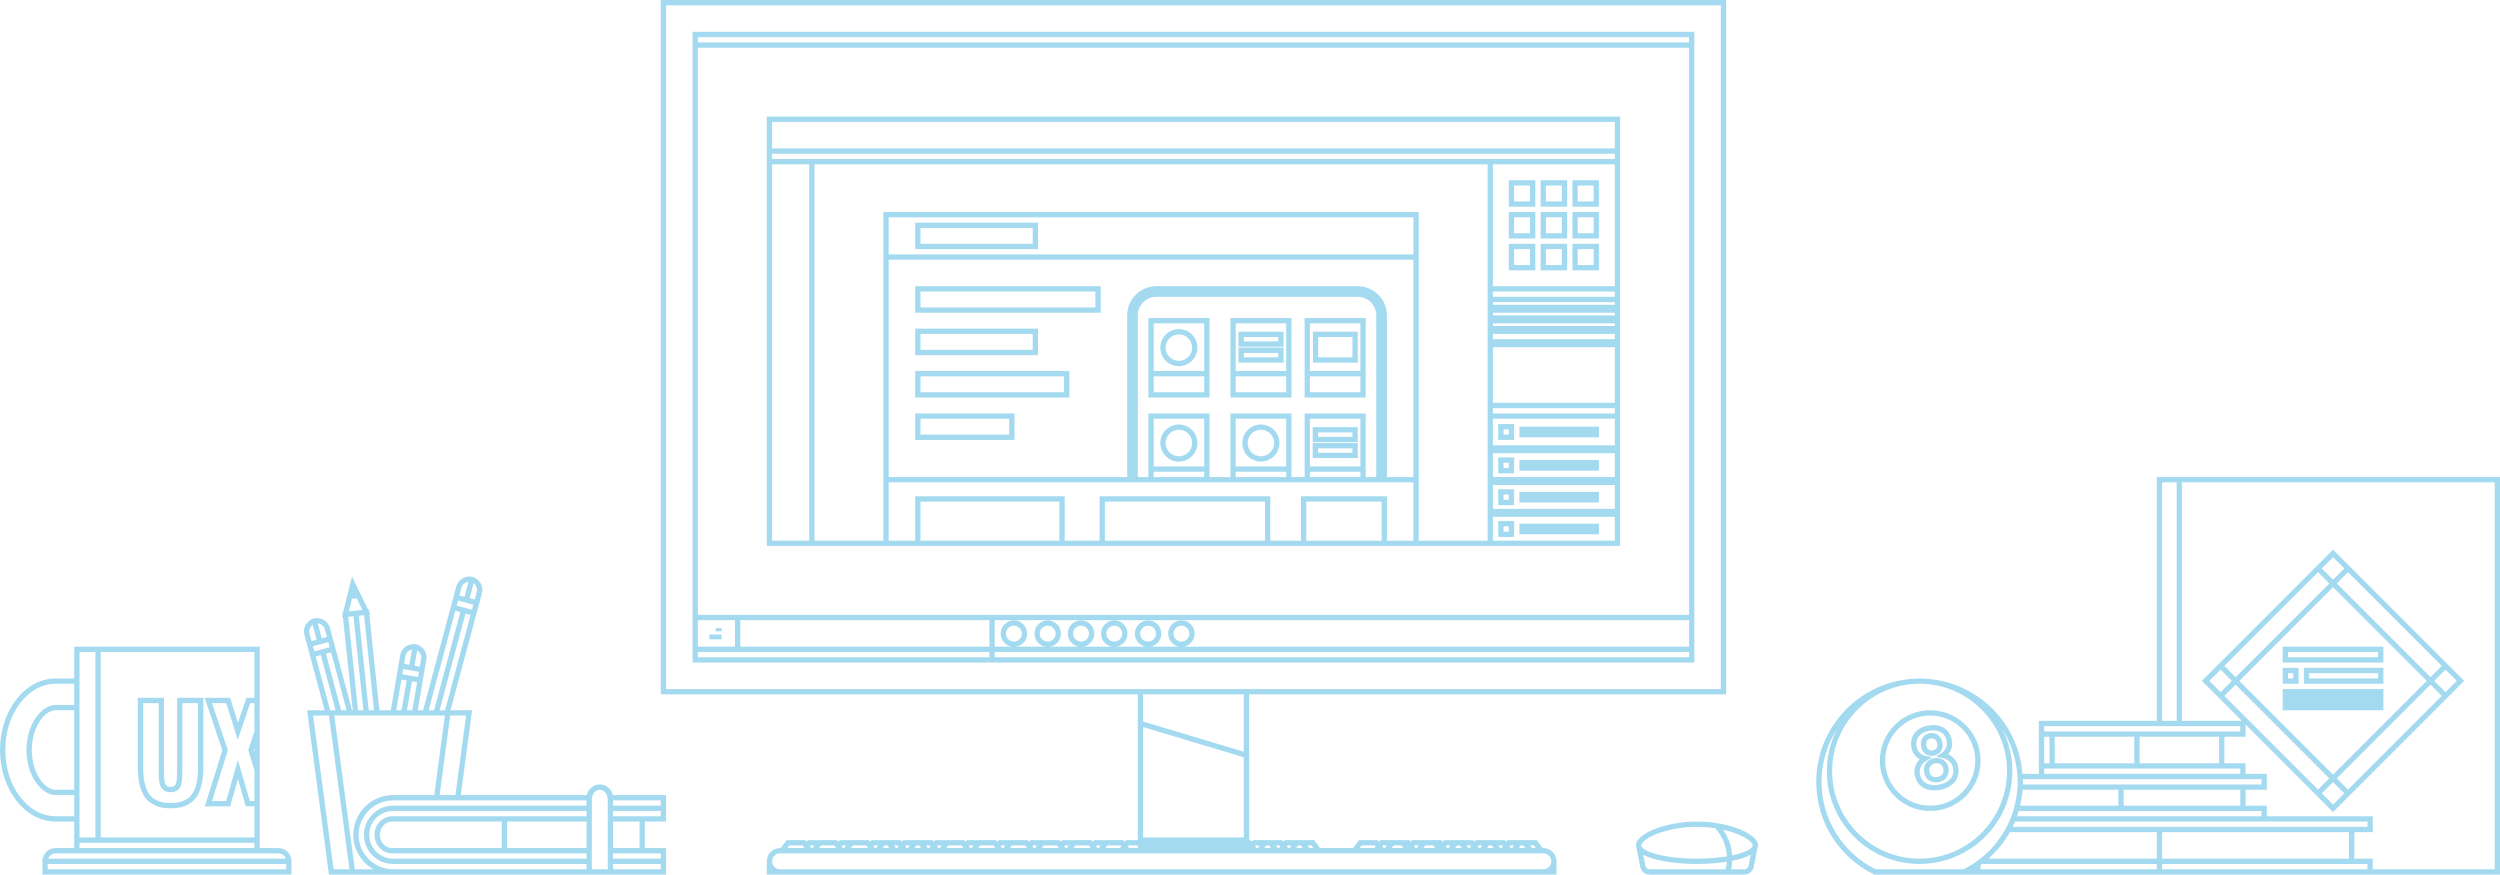 <?xml version="1.0" encoding="utf-8"?>
<!-- Generator: Adobe Illustrator 16.0.0, SVG Export Plug-In . SVG Version: 6.00 Build 0)  -->
<!DOCTYPE svg PUBLIC "-//W3C//DTD SVG 1.1//EN" "http://www.w3.org/Graphics/SVG/1.1/DTD/svg11.dtd">
<svg version="1.1" id="Layer_1" xmlns="http://www.w3.org/2000/svg" xmlns:xlink="http://www.w3.org/1999/xlink" x="0px" y="0px" viewBox="0 0 471.66 165" xml:space="preserve">
<g>
	<path style="fill:#A3DAF0;" d="M113.58,148.04c-0.14-0.021-0.28-0.04-0.42-0.04s-0.28,0.02-0.42,0.04
		c-1.02,0.18-1.83,0.96-2.03,1.96H86.94l2.13-16H85l5.01-18.7l0.26-0.96l0.65-2.42c0.31-1.16-0.26-2.36-1.3-2.88l0.01-0.05
		l-0.48-0.13l-0.49-0.13l-0.01,0.05c-1.15-0.05-2.26,0.71-2.56,1.85l-0.65,2.41l-0.26,0.97L79.82,134h-1.01l1.04-6.1l0.16-0.99
		l0.43-2.46c0.2-1.19-0.48-2.33-1.56-2.76v-0.051l-0.49-0.08l-0.49-0.079l-0.01,0.05c-1.17,0.04-2.18,0.899-2.38,2.069l-0.42,2.471
		l-0.17,0.979L73.73,134h-2.16l-1.89-18.06l0.21-0.021l-0.27-0.56l-0.05-0.41l-0.15,0.01l-1.53-3.15l-1.48-3.04l-0.82,3.28
		l-0.84,3.4l-0.15,0.02l0.04,0.41l-0.15,0.601l0.21-0.021L66.55,134h-0.13l-3.26-12.15l-0.26-0.97l-0.64-2.41
		c-0.31-1.14-1.42-1.91-2.57-1.85l-0.01-0.05l-0.48,0.13l-0.49,0.13l0.02,0.05c-1.04,0.521-1.61,1.71-1.3,2.88l0.65,2.42l0.25,0.96
		L61.24,134h-3.31l4.13,31h4h1.01h7.09h6.34h4h26.16h5h10v-2v-1v-2h-4v-5h4v-2v-1v-2h-10.05C115.41,149,114.6,148.22,113.58,148.04z
		 M87.93,135l-2,15h-2.99l2-15H87.93z M83.97,134h-1.04l4.89-18.25l0.72,0.2l0.24,0.06L83.97,134z M89.35,110.04
		c0.51,0.35,0.77,1,0.6,1.63l-0.39,1.44l-0.24-0.061l-0.72-0.2L89.35,110.04z M87.05,110.89c0.17-0.62,0.71-1.06,1.33-1.109
		l-0.75,2.819l-0.97-0.26L87.05,110.89z M86.41,113.3l2.89,0.78l-0.26,0.97l-0.96-0.26l-1.93-0.521L86.41,113.3z M85.89,115.23
		l0.96,0.26L81.89,134h-1.03L85.89,115.23z M78.45,124.22l0.25-1.51c0.54,0.31,0.86,0.92,0.75,1.57l-0.25,1.479l-0.7-0.12
		l-0.29-0.05L78.45,124.22z M76.49,123.77c0.11-0.64,0.61-1.119,1.23-1.229l-0.49,2.88l-0.42-0.07l-0.57-0.1L76.49,123.77z
		 M76.07,126.24l0.99,0.16l0.98,0.17l0.08,0.01l0.91,0.16l-0.17,0.99l-0.98-0.171l-1.98-0.34L76.07,126.24z M78.69,128.71l-0.9,5.29
		h-1.01l0.93-5.46L78.69,128.71z M75.74,128.21l0.98,0.17L75.76,134h-1.01L75.74,128.21z M70.57,134h-1.01l-1.87-17.85l0.99-0.101
		L70.57,134z M66.39,112.98l0.46-0.051l0.45-0.05l1.06,2.19l-2.55,0.27L66.39,112.98z M65.7,116.36l0.99-0.11L68.56,134h-1.01
		L65.7,116.36z M62.46,123.07L65.38,134h-1.03l-2.86-10.67L62.46,123.07z M61.29,118.73l0.39,1.439l-0.97,0.26l-0.75-2.81
		C60.59,117.67,61.13,118.11,61.29,118.73z M58.78,120.95l-0.39-1.45c-0.16-0.63,0.1-1.27,0.6-1.62l0.76,2.811l-0.73,0.199
		L58.78,120.95z M59.04,121.92l2.9-0.78l0.26,0.971l-1.93,0.51l-0.97,0.26L59.04,121.92z M59.56,123.85l0.24-0.069l0.72-0.19
		L63.31,134h-0.37h-0.66L59.56,123.85z M62.94,164l-3.87-29h2.44h0.55L64,149.5l1.93,14.5H62.94z M66.94,164l-1.93-14.5L63.07,135
		h0.51h1.04h2.03h0.04h1.97h1.01h2.01h1.88h2.03h1.02h2.03h0.92h2.07h1.03h1.27l-2,15h-7.77c-4.14,0-7.5,3.36-7.5,7.5
		c0,2.78,1.52,5.2,3.77,6.5H66.94z M110.66,160h-15v-5h15V160z M110.66,154h-15h-1H73.99c-1.83,0-3.33,1.57-3.33,3.5
		s1.5,3.5,3.33,3.5h20.67h1h15v1H84.77h-4h-6.61c-0.3,0-0.6-0.03-0.9-0.09c-2.09-0.42-3.6-2.28-3.6-4.41s1.51-3.99,3.6-4.41
		c0.3-0.06,0.6-0.09,0.9-0.09h7.94h4h24.56V154z M94.66,155v5H73.99c-1.28,0-2.33-1.12-2.33-2.5s1.05-2.5,2.33-2.5H94.66z
		 M110.66,152H86.1h-4h-7.94c-0.37,0-0.74,0.04-1.1,0.11c-2.55,0.52-4.4,2.79-4.4,5.39s1.85,4.87,4.4,5.39
		c0.36,0.07,0.73,0.11,1.1,0.11h6.61h4h25.89v1H84.5h-4h-6.34c-3.58,0-6.5-2.92-6.5-6.5s2.92-6.5,6.5-6.5h7.64h0.57h4h0.44h23.85
		V152z M114.66,152v2v1v5v1v2v1h-3v-1v-2v-1v-5v-1v-2v-1.24l0.02-0.2c0.12-0.89,0.75-1.56,1.48-1.56s1.36,0.67,1.48,1.56l0.02,0.2
		V152z M115.66,151h9v1h-9V151z M115.66,153h9v1h-3h-6V153z M115.66,155h5v5h-5V155z M115.66,161h6h3v1h-9V161z M115.66,163h9v1h-9
		V163z"/>
	<path style="fill:#A3DAF0;" d="M52.5,160H49v-1v-1v-5.88v-1v-2.54v-3.34v-10.21l-0.01,0.04l0.01-2.42V122H19h-1h-4v6h-3.5
		C4.71,128,0,134.06,0,141.5S4.71,155,10.5,155H14v3v1v1h-3.5c-1.21,0-2.22,0.86-2.45,2H8v0.5v0.5v2h47v-2v-0.5V162h-0.05
		C54.72,160.86,53.71,160,52.5,160z M19,123h29v8.65h-1.51l-1.6,4.71l-1.48-4.71h-4.8l3.34,9.909l-3.31,10.561h4.78l1.47-5.12
		l1.48,5.12H48V158H19V123z M46.83,141.48L48,145.31v5.811h-0.88l-2.24-7.74l-2.21,7.74H40l3-9.58l-3-8.89h2.68l2.18,6.93l2.34-6.93
		H48V138L46.83,141.48z M48,141.13v0.771l-0.12-0.41L48,141.13z M15,155v-5v-1v-15v-1v-5v-5h3v35h-3V155z M15,159h3h1h29v1H15V159z
		 M10.5,154c-5.24,0-9.5-5.61-9.5-12.5S5.26,129,10.5,129H14v4h-3.5c-2.6,0-5.5,3.49-5.5,8.5s2.9,8.5,5.5,8.5H14v4H10.5z M14,134v15
		h-3.5c-2.12,0-4.5-3.21-4.5-7.5s2.38-7.5,4.5-7.5H14z M10.5,161H14h35h3.5c0.65,0,1.21,0.42,1.42,1H9.09
		C9.29,161.42,9.85,161,10.5,161z M54,164H9v-1h45V164z"/>
	<path style="fill:#A3DAF0;" d="M33.42,144.27c0,2.011-0.06,2.811-0.12,3.131c-0.1,0.529-0.25,0.76-0.37,0.85
		c-0.17,0.14-0.43,0.21-0.77,0.21c-0.31,0-0.53-0.05-0.67-0.16c-0.16-0.13-0.27-0.3-0.35-0.53c-0.09-0.279-0.15-0.609-0.17-1
		c-0.02-0.43-0.03-0.89-0.03-1.39V131.65H26v12.739c0,0.681,0.03,1.351,0.08,2c0.05,0.67,0.16,1.301,0.31,1.891
		c0.16,0.6,0.38,1.16,0.66,1.66c0.29,0.529,0.67,0.989,1.15,1.369c0.47,0.381,1.04,0.681,1.69,0.881c0.65,0.21,1.42,0.31,2.29,0.31
		c0.9,0,1.7-0.11,2.36-0.32c0.67-0.22,1.24-0.54,1.71-0.93c0.47-0.39,0.85-0.87,1.14-1.41c0.27-0.52,0.48-1.09,0.62-1.689
		c0.15-0.591,0.24-1.21,0.29-1.86c0.04-0.63,0.06-1.26,0.06-1.9V131.65h-4.94V144.27z M34.29,147.58c0.09-0.53,0.13-1.62,0.13-3.311
		V132.65h2.94v11.739c0,0.61-0.02,1.221-0.06,1.83c-0.04,0.59-0.13,1.16-0.26,1.7c-0.13,0.521-0.31,1.01-0.54,1.46
		c-0.22,0.42-0.52,0.8-0.89,1.11c-0.37,0.3-0.84,0.55-1.39,0.74c-0.56,0.18-1.24,0.27-2.04,0.27c-0.77,0-1.43-0.08-1.98-0.26
		c-0.54-0.17-1.01-0.41-1.38-0.71c-0.37-0.29-0.67-0.65-0.9-1.07c-0.24-0.43-0.43-0.92-0.56-1.44c-0.14-0.529-0.24-1.1-0.28-1.71
		c-0.05-0.619-0.08-1.27-0.08-1.92V132.65h2.94v12.729c0,0.521,0.01,0.99,0.03,1.44c0.03,0.479,0.1,0.91,0.22,1.27
		c0.14,0.41,0.37,0.74,0.67,0.99c0.32,0.25,0.76,0.38,1.3,0.38c0.58,0,1.05-0.14,1.41-0.44C33.93,148.73,34.16,148.26,34.29,147.58z
		"/>
	<path style="fill:#A3DAF0;" d="M291.16,160h-0.125l-1.125-1.5h-2h-1.5h-2l-0.25,0.333l-0.25-0.333h-2h-1.5h-2l-0.25,0.333
		l-0.25-0.333h-2h-1.5h-2l-0.25,0.333l-0.25-0.333h-1h-2.5h-2l-0.25,0.333l-0.25-0.333h-1h-2.5h-2l-0.25,0.333l-0.25-0.333h-3.5
		l-1.125,1.5h-6.25l-1.125-1.5h-2h-1.5h-2l-0.25,0.333l-0.25-0.333h-2h-1.5h-2l-0.25,0.333l-0.25-0.333h-0.25v-15.328v-1.044V131h90
		V0h-201v131h90v4.828v1.044V158.5h-0.25h-2l-0.25,0.333l-0.25-0.333h-2h-1.5h-2l-0.25,0.333l-0.25-0.333h-2h-1.5h-2l-0.25,0.333
		l-0.25-0.333h-2h-1.5h-2l-0.25,0.333l-0.25-0.333h-2h-1.5h-2l-0.25,0.333l-0.25-0.333h-2h-1.5h-2l-0.25,0.333l-0.25-0.333h-2h-1.5
		h-2l-0.25,0.333l-0.25-0.333h-2h-1.5h-2l-0.25,0.333l-0.25-0.333h-2h-1.5h-2l-0.25,0.333l-0.25-0.333h-2h-1.5h-2l-0.25,0.333
		l-0.25-0.333h-2h-1.5h-2l-0.25,0.333l-0.25-0.333h-3.5l-1.125,1.5h-0.125c-1.371,0-2.485,1.109-2.498,2.478l-0.002-0.003V165h2.5
		h0.021h143.964h0.015h2.5v-2.515l-0.001,0.002C293.651,161.114,292.535,160,291.16,160z M289.41,159.5l0.375,0.5h-0.75l-0.375-0.5
		H289.41z M286.91,159.5h0.5l0.375,0.5h-1.25L286.91,159.5z M284.91,159.5h0.75l-0.375,0.5h-0.25l-0.25-0.333L284.91,159.5z
		 M283.41,159.5l0.125,0.167l-0.25,0.333h-0.25l-0.375-0.5H283.41z M280.91,159.5h0.5l0.375,0.5h-1.25L280.91,159.5z M278.91,159.5
		h0.75l-0.375,0.5h-0.25l-0.25-0.333L278.91,159.5z M277.41,159.5l0.125,0.167l-0.25,0.333h-0.25l-0.375-0.5H277.41z M274.91,159.5
		h0.5l0.375,0.5h-1.25L274.91,159.5z M272.91,159.5h0.75l-0.375,0.5h-0.25l-0.25-0.333L272.91,159.5z M268.91,159.5h1.5l0.375,0.5
		h-2.25L268.91,159.5z M266.91,159.5h0.75l-0.375,0.5h-0.25l-0.25-0.333L266.91,159.5z M262.91,159.5h1.5l0.375,0.5h-2.25
		L262.91,159.5z M260.91,159.5h0.75l-0.375,0.5h-0.25l-0.25-0.333L260.91,159.5z M256.91,159.5h2.5l0.125,0.167l-0.25,0.333h-2.75
		L256.91,159.5z M247.41,159.5l0.375,0.5h-0.75l-0.375-0.5H247.41z M244.91,159.5h0.5l0.375,0.5h-1.25L244.91,159.5z M242.91,159.5
		h0.75l-0.375,0.5h-0.25l-0.25-0.333L242.91,159.5z M241.41,159.5l0.125,0.167l-0.25,0.333h-0.25l-0.375-0.5H241.41z M238.91,159.5
		h0.5l0.375,0.5h-1.25L238.91,159.5z M236.91,159.5h0.75l-0.375,0.5h-0.25l-0.25-0.333L236.91,159.5z M125.66,130V1h199v129h-89h-21
		H125.66z M225.16,138.979l-9.5-2.851V131h19v10.828L225.16,138.979z M234.66,142.872V158h-10.5h-8.5v-20.828l9.5,2.85
		L234.66,142.872z M212.91,159.5h0.75h1v0.5h-0.125h-1.25h-0.25l-0.25-0.333L212.91,159.5z M208.91,159.5h0.5h1.25h0.75l0.125,0.167
		l-0.25,0.333h-0.25h-1.25h-1.25L208.91,159.5z M206.91,159.5h0.75l-0.375,0.5h-0.25l-0.25-0.333L206.91,159.5z M202.91,159.5h0.5
		h1.25h0.75l0.125,0.167l0.25,0.333h-0.5h-0.25h-1.25h-1.25L202.91,159.5z M200.91,159.5h0.75l-0.375,0.5h-0.25l-0.25-0.333
		L200.91,159.5z M196.91,159.5h0.5h1.25h0.75l0.125,0.167l0.25,0.333h-0.5h-0.25h-1.25h-1.25L196.91,159.5z M194.91,159.5h0.75
		l-0.375,0.5h-0.25l-0.25-0.333L194.91,159.5z M190.91,159.5h0.5h1.25h0.75l0.125,0.167l0.25,0.333h-0.5h-0.25h-1.25h-1.25
		L190.91,159.5z M188.91,159.5h0.75l-0.375,0.5h-0.25l-0.25-0.333L188.91,159.5z M184.91,159.5h0.5h1.25h0.75l0.125,0.167
		l0.25,0.333h-0.5h-0.25h-1.25h-1.25L184.91,159.5z M182.91,159.5h0.75l-0.375,0.5h-0.25l-0.25-0.333L182.91,159.5z M178.91,159.5
		h0.5h1.25h0.75l0.125,0.167l0.25,0.333h-0.5h-0.25h-1.25h-1.25L178.91,159.5z M176.91,159.5h0.75l-0.375,0.5h-0.25l-0.25-0.333
		L176.91,159.5z M175.41,159.5l0.125,0.167l-0.25,0.333h-0.25l-0.375-0.5H175.41z M172.91,159.5h0.5l0.375,0.5h-1.25L172.91,159.5z
		 M170.91,159.5h0.75l-0.375,0.5h-0.25l-0.25-0.333L170.91,159.5z M169.41,159.5l0.125,0.167l-0.25,0.333h-0.25l-0.375-0.5H169.41z
		 M166.91,159.5h0.5l0.375,0.5h-1.25L166.91,159.5z M164.91,159.5h0.75l-0.375,0.5h-0.25l-0.25-0.333L164.91,159.5z M160.91,159.5
		h0.5h1.25h0.75l0.125,0.167l0.25,0.333h-0.5h-0.25h-1.25h-1.25L160.91,159.5z M158.91,159.5h0.75l-0.375,0.5h-0.25l-0.25-0.333
		L158.91,159.5z M154.91,159.5h0.5h1.25h0.75l0.125,0.167l0.25,0.333h-0.5h-0.25h-1.25h-1.25L154.91,159.5z M152.91,159.5h0.75
		l-0.375,0.5h-0.25l-0.25-0.333L152.91,159.5z M148.91,159.5h2.5l0.125,0.167l0.25,0.333h-0.5h-2.75L148.91,159.5z M291.16,164h-56
		h-20h-68c-0.827,0-1.5-0.673-1.5-1.5c0-0.531,0.279-0.996,0.697-1.263c0.233-0.148,0.507-0.237,0.803-0.237h3.375h2h1.25h2.75h1.25
		h0.75h1.25h2.75h1.25h0.75h1.25h2.75h1.25h0.75h1.25h2.75h1.25h0.75h1.25h2.75h1.25h0.75h1.25h2.75h1.25h0.75h1.25h2.75h1.25h0.75
		h1.25h2.75h1.25h0.75h1.25h2.75h1.25h0.75h1.25h2.75h1.25h0.75h1.25h1.375h1.375h1.25h0.75h1.25h2.75h1.25h0.75h1.25h2.75h1.25
		h0.75h1.25h2.75h0.625h0.625h0.75h1.25h2.75h1.25h0.75h1.25h4h2h4.75h4h2h1.25h2.75h2h0.25h1h2.75h2h0.25h1h2.75h1.25h0.75h1.25
		h2.75h1.25h0.75h1.25h4h1.375c0.296,0,0.57,0.089,0.803,0.237c0.418,0.267,0.697,0.731,0.697,1.263
		C292.66,163.327,291.987,164,291.16,164z"/>
	<path style="fill:#A3DAF0;" d="M319.66,123v-1v-5v-1V9V8V6h-189v2v1v107v1v5v1v2h2.5h6h2h45.5h1h132V123z M131.66,117h1.5h5.5v5
		h-5.5h-1.5V117z M186.66,124h-45.5h-2h-6h-1.5v-1h1.5h6h0.5h1.5h45.5V124z M186.66,122h-45.5h-1.5v-5h1.5h45.5V122z M318.66,124
		h-131v-1h131V124z M318.66,122h-95.314c0.009-0.002,0.016-0.005,0.024-0.007c0.05-0.01,0.096-0.027,0.144-0.04
		c0.104-0.026,0.205-0.055,0.302-0.094c0.058-0.022,0.11-0.052,0.165-0.078c0.082-0.041,0.164-0.083,0.242-0.132
		c0.054-0.035,0.104-0.073,0.155-0.111c0.071-0.053,0.14-0.108,0.204-0.169c0.048-0.043,0.093-0.089,0.137-0.137
		c0.061-0.064,0.115-0.133,0.169-0.204c0.038-0.051,0.075-0.102,0.109-0.155c0.05-0.078,0.092-0.16,0.132-0.243
		c0.027-0.055,0.056-0.107,0.078-0.165c0.038-0.095,0.065-0.194,0.092-0.295c0.014-0.051,0.031-0.099,0.042-0.15
		c0.029-0.155,0.048-0.314,0.048-0.478c0-1.379-1.121-2.5-2.5-2.5s-2.5,1.121-2.5,2.5c0,0.163,0.018,0.322,0.049,0.478
		c0.01,0.051,0.027,0.098,0.04,0.147c0.026,0.103,0.054,0.203,0.093,0.3c0.022,0.055,0.051,0.106,0.076,0.16
		c0.041,0.085,0.084,0.168,0.135,0.247c0.033,0.053,0.069,0.102,0.106,0.151c0.055,0.073,0.111,0.144,0.173,0.21
		c0.043,0.046,0.086,0.09,0.132,0.132c0.067,0.063,0.138,0.119,0.21,0.174c0.05,0.037,0.098,0.073,0.15,0.106
		c0.08,0.051,0.164,0.094,0.25,0.136c0.053,0.025,0.104,0.054,0.158,0.076c0.099,0.039,0.203,0.068,0.308,0.096
		c0.046,0.012,0.091,0.029,0.138,0.038c0.009,0.002,0.016,0.005,0.024,0.007h-5.375c0.009-0.002,0.016-0.005,0.024-0.007
		c0.047-0.009,0.092-0.026,0.138-0.038c0.104-0.027,0.209-0.057,0.308-0.096c0.055-0.022,0.105-0.051,0.158-0.076
		c0.086-0.042,0.17-0.085,0.25-0.136c0.053-0.033,0.101-0.069,0.15-0.106c0.072-0.055,0.143-0.111,0.21-0.174
		c0.046-0.042,0.089-0.086,0.132-0.132c0.062-0.066,0.118-0.137,0.173-0.21c0.037-0.05,0.073-0.099,0.106-0.151
		c0.051-0.079,0.094-0.162,0.135-0.247c0.025-0.054,0.054-0.105,0.076-0.16c0.039-0.097,0.066-0.197,0.093-0.3
		c0.013-0.05,0.03-0.097,0.04-0.147c0.031-0.155,0.049-0.314,0.049-0.478c0-1.379-1.121-2.5-2.5-2.5s-2.5,1.121-2.5,2.5
		c0,0.163,0.018,0.322,0.049,0.478c0.01,0.051,0.027,0.099,0.041,0.149c0.025,0.101,0.054,0.201,0.092,0.297
		c0.022,0.057,0.051,0.108,0.077,0.163c0.041,0.084,0.083,0.166,0.134,0.244c0.033,0.054,0.07,0.104,0.107,0.154
		c0.055,0.072,0.11,0.141,0.171,0.207c0.044,0.046,0.088,0.091,0.134,0.135c0.066,0.061,0.135,0.116,0.207,0.17
		c0.051,0.038,0.101,0.075,0.154,0.109c0.078,0.05,0.16,0.092,0.244,0.133c0.055,0.026,0.106,0.056,0.162,0.078
		c0.098,0.039,0.2,0.067,0.304,0.094c0.048,0.013,0.094,0.03,0.143,0.04c0.009,0.002,0.016,0.005,0.024,0.007h-5.46
		c0.009-0.002,0.016-0.005,0.024-0.007c0.047-0.009,0.092-0.026,0.138-0.038c0.104-0.027,0.209-0.057,0.308-0.096
		c0.055-0.022,0.105-0.051,0.158-0.076c0.086-0.042,0.17-0.085,0.25-0.136c0.053-0.033,0.101-0.069,0.15-0.106
		c0.072-0.055,0.143-0.111,0.21-0.174c0.046-0.042,0.089-0.086,0.132-0.132c0.062-0.066,0.118-0.137,0.173-0.21
		c0.037-0.05,0.073-0.099,0.106-0.151c0.051-0.079,0.094-0.162,0.135-0.247c0.025-0.054,0.054-0.105,0.076-0.16
		c0.039-0.097,0.066-0.197,0.093-0.3c0.013-0.05,0.03-0.097,0.04-0.147c0.031-0.155,0.049-0.314,0.049-0.478
		c0-1.379-1.121-2.5-2.5-2.5s-2.5,1.121-2.5,2.5c0,0.163,0.018,0.322,0.049,0.478c0.01,0.051,0.027,0.099,0.041,0.149
		c0.025,0.101,0.054,0.201,0.092,0.297c0.022,0.057,0.051,0.108,0.077,0.163c0.041,0.084,0.083,0.166,0.134,0.244
		c0.033,0.054,0.07,0.104,0.107,0.154c0.055,0.072,0.11,0.141,0.171,0.207c0.044,0.046,0.088,0.091,0.134,0.135
		c0.066,0.061,0.135,0.116,0.207,0.17c0.051,0.038,0.101,0.075,0.154,0.109c0.078,0.05,0.16,0.092,0.244,0.133
		c0.055,0.026,0.106,0.056,0.162,0.078c0.098,0.039,0.2,0.067,0.304,0.094c0.048,0.013,0.094,0.03,0.143,0.04
		c0.009,0.002,0.016,0.005,0.024,0.007h-5.356c0.009-0.002,0.016-0.005,0.024-0.007c0.047-0.009,0.092-0.026,0.139-0.038
		c0.104-0.027,0.208-0.057,0.307-0.096c0.056-0.022,0.106-0.051,0.16-0.077c0.084-0.041,0.168-0.084,0.247-0.134
		c0.053-0.034,0.103-0.071,0.152-0.108c0.072-0.054,0.142-0.11,0.208-0.172c0.047-0.043,0.09-0.087,0.133-0.134
		c0.062-0.066,0.118-0.135,0.172-0.207c0.037-0.051,0.074-0.101,0.107-0.154c0.051-0.078,0.093-0.16,0.134-0.244
		c0.026-0.055,0.055-0.106,0.077-0.163c0.038-0.096,0.066-0.196,0.093-0.298c0.013-0.05,0.03-0.098,0.04-0.148
		c0.031-0.155,0.049-0.314,0.049-0.478c0-1.379-1.121-2.5-2.5-2.5s-2.5,1.121-2.5,2.5c0,0.163,0.018,0.322,0.049,0.478
		c0.01,0.051,0.027,0.099,0.041,0.149c0.025,0.101,0.054,0.201,0.092,0.297c0.022,0.057,0.051,0.108,0.077,0.163
		c0.041,0.084,0.083,0.166,0.134,0.244c0.033,0.054,0.07,0.104,0.107,0.154c0.055,0.072,0.11,0.141,0.171,0.207
		c0.044,0.046,0.088,0.091,0.134,0.135c0.066,0.061,0.135,0.116,0.207,0.17c0.051,0.038,0.101,0.075,0.154,0.109
		c0.078,0.05,0.16,0.092,0.244,0.133c0.055,0.026,0.106,0.056,0.162,0.078c0.098,0.039,0.2,0.067,0.304,0.094
		c0.048,0.013,0.094,0.03,0.143,0.04c0.009,0.002,0.016,0.005,0.024,0.007h-5.377c0.009-0.002,0.016-0.005,0.024-0.007
		c0.049-0.01,0.095-0.027,0.143-0.04c0.104-0.026,0.206-0.055,0.304-0.094c0.056-0.022,0.107-0.052,0.162-0.078
		c0.084-0.041,0.166-0.083,0.244-0.133c0.054-0.034,0.104-0.071,0.154-0.109c0.072-0.054,0.141-0.109,0.207-0.17
		c0.046-0.044,0.09-0.089,0.134-0.135c0.061-0.066,0.116-0.135,0.171-0.207c0.037-0.051,0.074-0.101,0.107-0.154
		c0.051-0.078,0.093-0.16,0.134-0.244c0.026-0.055,0.055-0.106,0.077-0.163c0.038-0.096,0.066-0.196,0.092-0.297
		c0.014-0.051,0.031-0.099,0.041-0.149c0.031-0.155,0.049-0.314,0.049-0.478c0-1.379-1.121-2.5-2.5-2.5s-2.5,1.121-2.5,2.5
		c0,0.163,0.018,0.322,0.049,0.478c0.01,0.051,0.027,0.099,0.041,0.149c0.025,0.101,0.054,0.201,0.092,0.297
		c0.022,0.057,0.051,0.108,0.077,0.163c0.041,0.084,0.083,0.166,0.134,0.244c0.033,0.054,0.07,0.104,0.107,0.154
		c0.055,0.072,0.11,0.141,0.171,0.207c0.044,0.046,0.088,0.091,0.134,0.135c0.066,0.061,0.135,0.116,0.207,0.17
		c0.051,0.038,0.101,0.075,0.154,0.109c0.078,0.05,0.16,0.092,0.244,0.133c0.055,0.026,0.106,0.056,0.162,0.078
		c0.098,0.039,0.2,0.067,0.304,0.094c0.048,0.013,0.094,0.03,0.143,0.04c0.009,0.002,0.016,0.005,0.024,0.007h-5.461
		c0.009-0.002,0.016-0.005,0.024-0.007c0.049-0.01,0.095-0.027,0.143-0.04c0.104-0.026,0.206-0.055,0.304-0.094
		c0.056-0.022,0.107-0.052,0.162-0.078c0.084-0.041,0.166-0.083,0.244-0.133c0.054-0.034,0.104-0.071,0.154-0.109
		c0.072-0.054,0.141-0.109,0.207-0.17c0.046-0.044,0.09-0.089,0.134-0.135c0.061-0.066,0.116-0.135,0.171-0.207
		c0.037-0.051,0.074-0.101,0.107-0.154c0.051-0.078,0.093-0.16,0.134-0.244c0.026-0.055,0.055-0.106,0.077-0.163
		c0.038-0.096,0.066-0.196,0.092-0.297c0.014-0.051,0.031-0.099,0.041-0.149c0.031-0.155,0.049-0.314,0.049-0.478
		c0-1.379-1.121-2.5-2.5-2.5s-2.5,1.121-2.5,2.5c0,0.163,0.018,0.322,0.049,0.478c0.01,0.051,0.027,0.099,0.041,0.149
		c0.025,0.101,0.054,0.201,0.092,0.297c0.022,0.057,0.051,0.108,0.077,0.163c0.041,0.084,0.083,0.166,0.134,0.244
		c0.033,0.054,0.07,0.104,0.107,0.154c0.055,0.072,0.11,0.141,0.171,0.207c0.044,0.046,0.088,0.091,0.134,0.135
		c0.066,0.061,0.135,0.116,0.207,0.17c0.051,0.038,0.101,0.075,0.154,0.109c0.078,0.05,0.16,0.092,0.244,0.133
		c0.055,0.026,0.106,0.056,0.162,0.078c0.098,0.039,0.2,0.067,0.304,0.094c0.048,0.013,0.094,0.03,0.143,0.04
		c0.009,0.002,0.016,0.005,0.024,0.007h-3.168v-5h131V122z M222.889,121.042c-0.827,0-1.5-0.673-1.5-1.5s0.673-1.5,1.5-1.5
		s1.5,0.673,1.5,1.5S223.716,121.042,222.889,121.042z M216.598,121.042c-0.827,0-1.5-0.673-1.5-1.5s0.673-1.5,1.5-1.5
		s1.5,0.673,1.5,1.5S217.425,121.042,216.598,121.042z M210.223,121.042c-0.827,0-1.5-0.673-1.5-1.5s0.673-1.5,1.5-1.5
		s1.5,0.673,1.5,1.5S211.05,121.042,210.223,121.042z M203.951,121.042c-0.827,0-1.5-0.673-1.5-1.5s0.673-1.5,1.5-1.5
		s1.5,0.673,1.5,1.5S204.778,121.042,203.951,121.042z M197.66,121.042c-0.827,0-1.5-0.673-1.5-1.5s0.673-1.5,1.5-1.5
		s1.5,0.673,1.5,1.5S198.487,121.042,197.66,121.042z M191.285,121.042c-0.827,0-1.5-0.673-1.5-1.5s0.673-1.5,1.5-1.5
		s1.5,0.673,1.5,1.5S192.112,121.042,191.285,121.042z M318.66,116h-131h-1h-45.5h-1.5h-6.5h-1.5V9h187V116z M318.66,8h-187V7h187V8
		z"/>
	<path style="fill:#A3DAF0;" d="M331.67,159.383c0-0.002,0-0.004,0-0.006c-0.034-0.378-0.223-0.76-0.559-1.134
		c-1.15-1.28-3.968-2.437-7.179-2.946c-1.24-0.197-2.51-0.297-3.772-0.297c-5.223,0-9.54,1.671-10.951,3.243
		c-0.333,0.37-0.521,0.748-0.558,1.155c-0.005,0.049-0.002,0.133,0.008,0.181l0.079,0.392l0.734,3.647
		c0.156,0.774,0.897,1.382,1.688,1.382h14.8h3.2c0.79,0,1.531-0.607,1.688-1.382l0.732-3.63c0.065-0.17,0.105-0.332,0.105-0.488
		C331.686,159.46,331.68,159.422,331.67,159.383C331.67,159.384,331.67,159.384,331.67,159.383z M325.738,163.088
		c-0.006,0.045-0.008,0.09-0.015,0.135c-0.038,0.26-0.104,0.519-0.167,0.777H311.16c-0.31,0-0.646-0.276-0.707-0.579l-0.437-2.166
		c0.026,0.015,0.062,0.026,0.088,0.041c0.239,0.129,0.498,0.253,0.784,0.366c0.032,0.013,0.067,0.024,0.101,0.037
		c0.271,0.104,0.562,0.201,0.866,0.292c0.068,0.021,0.135,0.042,0.204,0.062c0.335,0.095,0.686,0.184,1.052,0.264
		c0.064,0.014,0.13,0.026,0.195,0.04c0.335,0.07,0.68,0.135,1.034,0.193c0.068,0.011,0.134,0.023,0.203,0.034
		c0.396,0.063,0.802,0.117,1.214,0.165c0.087,0.01,0.175,0.019,0.262,0.028c0.383,0.041,0.769,0.078,1.157,0.107
		c0.049,0.004,0.097,0.009,0.146,0.012c0.424,0.031,0.849,0.053,1.272,0.07c0.098,0.004,0.194,0.007,0.293,0.01
		c0.427,0.014,0.854,0.023,1.272,0.023c0.529,0,1.055-0.012,1.573-0.032c0.167-0.007,0.329-0.019,0.495-0.027
		c0.348-0.018,0.693-0.037,1.033-0.064c0.196-0.015,0.386-0.035,0.578-0.054c0.301-0.029,0.598-0.06,0.889-0.095
		c0.201-0.025,0.396-0.054,0.593-0.081c0.15-0.021,0.307-0.039,0.453-0.063C325.763,162.752,325.761,162.92,325.738,163.088z
		 M325.211,161.65c-0.181,0.026-0.357,0.055-0.543,0.078c-0.295,0.037-0.6,0.066-0.905,0.096c-0.181,0.018-0.357,0.038-0.541,0.053
		c-0.339,0.027-0.686,0.046-1.033,0.064c-0.159,0.008-0.315,0.021-0.477,0.027c-0.511,0.02-1.029,0.031-1.552,0.031
		c-0.36,0-0.714-0.005-1.062-0.014c-0.153-0.004-0.301-0.012-0.452-0.018c-0.19-0.007-0.384-0.013-0.57-0.022
		c-0.152-0.008-0.299-0.02-0.449-0.029c-0.177-0.012-0.356-0.021-0.529-0.035c-0.157-0.013-0.309-0.028-0.462-0.042
		c-0.155-0.015-0.314-0.028-0.466-0.044c-0.156-0.017-0.304-0.037-0.456-0.056c-0.142-0.017-0.288-0.033-0.426-0.052
		c-0.147-0.021-0.286-0.043-0.429-0.064c-0.133-0.021-0.27-0.04-0.399-0.062c-0.14-0.023-0.271-0.049-0.407-0.074
		c-0.121-0.022-0.247-0.044-0.364-0.068c-0.132-0.026-0.254-0.055-0.38-0.082c-0.111-0.025-0.228-0.049-0.335-0.075
		c-0.119-0.028-0.229-0.059-0.343-0.089c-0.104-0.027-0.212-0.054-0.312-0.082c-0.105-0.03-0.202-0.062-0.303-0.092
		c-0.096-0.03-0.195-0.06-0.286-0.09c-0.094-0.031-0.178-0.063-0.266-0.096c-0.087-0.032-0.177-0.063-0.258-0.096
		c-0.08-0.032-0.152-0.065-0.227-0.099c-0.077-0.033-0.156-0.066-0.227-0.101c-0.067-0.032-0.125-0.065-0.187-0.099
		c-0.066-0.035-0.135-0.07-0.193-0.105c-0.055-0.033-0.101-0.066-0.149-0.1c-0.053-0.036-0.109-0.072-0.155-0.108
		c-0.042-0.033-0.075-0.067-0.111-0.101c-0.04-0.036-0.082-0.073-0.114-0.109c-0.03-0.034-0.051-0.067-0.075-0.102
		c-0.023-0.034-0.049-0.067-0.065-0.102l-0.053-0.258c0.024-0.15,0.129-0.332,0.303-0.525c1.284-1.431,5.453-2.911,10.207-2.911
		c1.149,0,2.304,0.087,3.436,0.257c0.024,0.027,0.047,0.056,0.071,0.083c0.296,0.337,0.568,0.688,0.806,1.058
		c0.016,0.024,0.029,0.052,0.046,0.077c0.244,0.391,0.46,0.795,0.637,1.218c0.103,0.247,0.191,0.497,0.271,0.751
		c0.026,0.082,0.045,0.165,0.068,0.248c0.048,0.173,0.094,0.346,0.131,0.521c0.021,0.1,0.037,0.199,0.055,0.3
		c0.028,0.161,0.054,0.324,0.072,0.487c0.013,0.107,0.021,0.215,0.03,0.322c0.006,0.078,0.008,0.158,0.012,0.237
		C325.603,161.592,325.408,161.622,325.211,161.65z M329.867,163.421c-0.061,0.303-0.397,0.579-0.707,0.579h-2.56
		c0.041-0.189,0.069-0.381,0.099-0.572c0.008-0.051,0.019-0.102,0.026-0.152c0.039-0.291,0.068-0.583,0.081-0.876
		c0.05-0.01,0.101-0.023,0.15-0.034c0.176-0.036,0.351-0.076,0.528-0.118c0.117-0.027,0.231-0.054,0.348-0.083
		c0.192-0.05,0.381-0.104,0.57-0.159c0.099-0.029,0.196-0.056,0.293-0.086c0.282-0.09,0.559-0.187,0.82-0.293
		c0.017-0.007,0.03-0.015,0.048-0.021c0.241-0.101,0.469-0.208,0.682-0.323c0.019-0.011,0.041-0.019,0.059-0.028L329.867,163.421z
		 M330.619,159.692c-0.018,0.034-0.046,0.071-0.073,0.107c-0.02,0.027-0.035,0.053-0.061,0.081c-0.049,0.054-0.113,0.11-0.183,0.167
		c-0.019,0.016-0.03,0.03-0.051,0.046c-0.096,0.073-0.209,0.149-0.34,0.226c-0.032,0.02-0.074,0.039-0.108,0.058
		c-0.105,0.059-0.216,0.117-0.342,0.176c-0.057,0.026-0.125,0.053-0.187,0.08c-0.118,0.051-0.24,0.103-0.375,0.153
		c-0.079,0.029-0.168,0.059-0.253,0.089c-0.137,0.047-0.277,0.094-0.429,0.141c-0.1,0.03-0.205,0.06-0.311,0.09
		c-0.158,0.044-0.324,0.088-0.498,0.131c-0.118,0.029-0.241,0.058-0.367,0.086c-0.079,0.018-0.166,0.034-0.248,0.051
		c-0.004-0.063-0.015-0.125-0.02-0.188c-0.01-0.11-0.021-0.222-0.035-0.332c-0.021-0.184-0.049-0.366-0.082-0.548
		c-0.02-0.109-0.039-0.219-0.063-0.327c-0.041-0.19-0.09-0.379-0.143-0.566c-0.026-0.094-0.049-0.188-0.078-0.281
		c-0.088-0.277-0.185-0.552-0.298-0.822c-0.121-0.289-0.259-0.57-0.408-0.846c-0.048-0.089-0.103-0.174-0.153-0.261
		c-0.106-0.184-0.218-0.365-0.337-0.542c-0.027-0.04-0.049-0.083-0.076-0.122c2.693,0.601,4.552,1.581,5.265,2.374
		c0.176,0.195,0.279,0.376,0.303,0.527L330.619,159.692z"/>
	<path style="fill:#A3DAF0;" d="M153.66,103h13h1h5h1h26.209h1h6.582h1h30.209h1h5.791h1h14.209h1h5h1h13h1h24v-5.5V97v-0.5V96v-4.5
		V91v-0.5V90v-4.5V85v-0.5V84v-5v-1v-1v-1V65.5V65v-0.5V64v-1v-0.5V62v-0.5V61v-0.5V60v-0.5V59v-0.5V58v-0.5V57v-1v-1v-1V31v-1v-1
		v-1v-6h-161v6v1v1v1v72h8H153.66z M199.869,102H173.66v-7.372h26.209V102z M238.66,102h-30.209v-7.372h30.209V102z M260.66,102
		h-14.209v-7.372h14.209V102z M266.66,102h-5v-8.372h-16.209V102h-5.791v-8.372h-32.209V102h-6.582v-8.372H172.66V102h-5V91h46.215
		l-0.123-0.601c-0.014-0.066-0.01-0.135-0.021-0.201c0.025,0.139,0.049,0.276,0.088,0.428L213.916,91h2.744h1h9.526h1h3.947h1h9.526
		h1h2.474h1h9.526h1h2.746l0.097-0.375c0.038-0.149,0.062-0.285,0.085-0.422c-0.01,0.065-0.006,0.132-0.02,0.196L260.445,91h6.215
		V102z M246.134,78v10v1v1h-2.474v-1v-1V78h-11.526v10v1v1h-3.947v-1v-1V78H216.66v10v1v1h-1.955c-0.03-0.177-0.045-0.34-0.045-0.5
		v-30c0-1.93,1.57-3.5,3.5-3.5h38c1.93,0,3.5,1.57,3.5,3.5v30c0,0.159-0.015,0.322-0.045,0.5h-1.955v-1v-1V78H246.134z M247.134,88
		v-9h9.526v9H247.134z M256.66,89v1h-9.526v-1H256.66z M233.134,88v-9h9.526v9H233.134z M242.66,89v1h-9.526v-1H242.66z M217.66,88
		v-9h9.526v9H217.66z M227.187,89v1h-9.526v-1H227.187z M266.66,90h-5.022c0.015-0.166,0.022-0.333,0.022-0.5v-30
		c0-3.033-2.468-5.5-5.5-5.5h-38c-3.033,0-5.5,2.467-5.5,5.5v30c0,0.167,0.008,0.334,0.023,0.5H167.66V49h99V90z M266.66,48h-99v-7
		h99V48z M280.66,54v1v1v1v0.5V58v0.5V59v0.5V60v0.5V61v0.5V62v0.5V63v1v0.5V65v0.5V76v1v1v1v5v0.5V85v0.5V90v0.5V91v0.5V96v0.5V97
		v0.5v4.5h-13V91v-1V49v-1v-8h-101v8v1v41v1v11h-13V31h127V54z M304.66,102h-23v-4.5h23V102z M304.66,96h-23v-4.5h23V96z M304.66,90
		h-23v-4.5h23V90z M304.66,84h-23v-5h23V84z M304.66,78h-23v-1h23V78z M304.66,76h-23V65.5h23V76z M304.66,64h-23v-1h23V64z
		 M304.66,61.5h-23V61h23V61.5z M304.66,59.5h-23V59h23V59.5z M304.66,57.5h-23V57h23V57.5z M304.66,56h-23v-1h23V56z M304.66,54
		h-23V31h23V54z M145.66,23h159v5h-159V23z M145.66,29h159v1h-23h-1h-127h-1h-7V29z M145.66,31h7v71h-7V31z"/>
	<path style="fill:#A3DAF0;" d="M285.66,86.3h-3v3h3V86.3z M284.66,88.3h-1v-1h1V88.3z"/>
	<path style="fill:#A3DAF0;" d="M285.66,80h-3v3h3V80z M284.66,82h-1v-1h1V82z"/>
	<path style="fill:#A3DAF0;" d="M285.66,92.3h-3v3h3V92.3z M284.66,94.3h-1v-1h1V94.3z"/>
	<path style="fill:#A3DAF0;" d="M285.66,98.3h-3v3h3V98.3z M284.66,100.3h-1v-1h1V100.3z"/>
	<rect x="286.66" y="80.5" style="fill:#A3DAF0;" width="15" height="2"/>
	<rect x="286.66" y="86.8" style="fill:#A3DAF0;" width="15" height="2"/>
	<rect x="286.66" y="92.8" style="fill:#A3DAF0;" width="15" height="2"/>
	<rect x="286.66" y="98.8" style="fill:#A3DAF0;" width="15" height="2"/>
	<path style="fill:#A3DAF0;" d="M289.66,34h-5v5h5V34z M288.66,38h-3v-3h3V38z"/>
	<path style="fill:#A3DAF0;" d="M295.66,34h-5v5h5V34z M294.66,38h-3v-3h3V38z"/>
	<path style="fill:#A3DAF0;" d="M301.66,34h-5v5h5V34z M300.66,38h-3v-3h3V38z"/>
	<path style="fill:#A3DAF0;" d="M301.66,40h-5v5h5V40z M300.66,44h-3v-3h3V44z"/>
	<path style="fill:#A3DAF0;" d="M301.66,46h-5v5h5V46z M300.66,50h-3v-3h3V50z"/>
	<path style="fill:#A3DAF0;" d="M289.66,40h-5v5h5V40z M288.66,44h-3v-3h3V44z"/>
	<path style="fill:#A3DAF0;" d="M289.66,46h-5v5h5V46z M288.66,50h-3v-3h3V50z"/>
	<path style="fill:#A3DAF0;" d="M295.66,40h-5v5h5V40z M294.66,44h-3v-3h3V44z"/>
	<path style="fill:#A3DAF0;" d="M295.66,46h-5v5h5V46z M294.66,50h-3v-3h3V50z"/>
	<path style="fill:#A3DAF0;" d="M207.66,54h-35v5h35V54z M206.66,58h-33v-3h33V58z"/>
	<path style="fill:#A3DAF0;" d="M195.834,62H172.66v5h23.174V62z M194.834,66H173.66v-3h21.174V66z"/>
	<path style="fill:#A3DAF0;" d="M195.834,42H172.66v5h23.174V42z M194.834,46H173.66v-3h21.174V46z"/>
	<path style="fill:#A3DAF0;" d="M201.747,70H172.66v5h29.087V70z M200.747,74H173.66v-3h27.087V74z"/>
	<path style="fill:#A3DAF0;" d="M191.399,78H172.66v5h18.739V78z M190.399,82H173.66v-3h16.739V82z"/>
	<path style="fill:#A3DAF0;" d="M216.66,70v1v4h11.526v-4v-1V60H216.66V70z M217.66,61h9.526v9h-9.526V61z M217.66,71h9.526v3
		h-9.526V71z"/>
	<path style="fill:#A3DAF0;" d="M222.41,62.083c-1.93,0-3.5,1.571-3.5,3.5s1.57,3.5,3.5,3.5s3.5-1.57,3.5-3.5
		S224.34,62.083,222.41,62.083z M222.41,68.084c-1.379,0-2.5-1.122-2.5-2.5c0-1.379,1.121-2.5,2.5-2.5s2.5,1.122,2.5,2.5
		C224.91,66.962,223.789,68.084,222.41,68.084z"/>
	<path style="fill:#A3DAF0;" d="M232.134,70v1v4h11.526v-4v-1V60h-11.526V70z M233.134,61h9.526v9h-9.526V61z M233.134,71h9.526v3
		h-9.526V71z"/>
	<path style="fill:#A3DAF0;" d="M257.66,71v-1V60h-11.526v10v1v4h11.526V71z M256.66,74h-9.526v-3h9.526V74z M256.66,70h-9.526v-9
		h9.526V70z"/>
	<path style="fill:#A3DAF0;" d="M222.41,80.084c-1.93,0-3.5,1.57-3.5,3.5s1.57,3.5,3.5,3.5s3.5-1.57,3.5-3.5
		S224.34,80.084,222.41,80.084z M222.41,86.084c-1.379,0-2.5-1.121-2.5-2.5s1.121-2.5,2.5-2.5s2.5,1.121,2.5,2.5
		S223.789,86.084,222.41,86.084z"/>
	<path style="fill:#A3DAF0;" d="M237.884,80.084c-1.93,0-3.5,1.57-3.5,3.5s1.57,3.5,3.5,3.5s3.5-1.57,3.5-3.5
		S239.813,80.084,237.884,80.084z M237.884,86.084c-1.379,0-2.5-1.121-2.5-2.5s1.121-2.5,2.5-2.5s2.5,1.121,2.5,2.5
		S239.263,86.084,237.884,86.084z"/>
	<path style="fill:#A3DAF0;" d="M233.66,65.417h8.5v-2.833h-8.5V65.417z M234.66,63.584h6.5v0.833h-6.5V63.584z"/>
	<path style="fill:#A3DAF0;" d="M233.66,68.418h8.5v-2.834h-8.5V68.418z M234.66,66.584h6.5v0.834h-6.5V66.584z"/>
	<path style="fill:#A3DAF0;" d="M256.16,62.583h-8.458v5.833h8.458V62.583z M255.16,67.417h-6.458v-3.833h6.458V67.417z"/>
	<path style="fill:#A3DAF0;" d="M247.66,83.417h8.5v-2.833h-8.5V83.417z M248.66,81.584h6.5v0.833h-6.5V81.584z"/>
	<path style="fill:#A3DAF0;" d="M247.66,86.418h8.5v-2.834h-8.5V86.418z M248.66,84.584h6.5v0.834h-6.5V84.584z"/>
	<rect x="135.004" y="118.516" style="fill:#A3DAF0;" width="1.172" height="0.578"/>
	<rect x="133.848" y="119.719" style="fill:#A3DAF0;" width="2.297" height="0.891"/>
	<path style="fill:#A3DAF0;" d="M411.66,90h-1h-3.75v46h-22.25v2v1v5v1v1h-3.076h-0.023c-0.705-9.23-7.766-16.563-16.735-17.797
		c-0.011-0.002-0.021-0.003-0.032-0.005c-0.36-0.049-0.721-0.095-1.088-0.124c-0.51-0.045-1.023-0.074-1.545-0.074
		c-0.002,0-0.005,0-0.007,0c-0.317,0-0.627,0.033-0.941,0.048c-0.281,0.014-0.563,0.018-0.842,0.043
		c-0.418,0.043-0.831,0.102-1.24,0.173c-9.314,1.464-16.47,9.517-16.47,19.236c0,7.437,4.149,14.122,10.83,17.447l0.105,0.053
		h17.064h0.065h0.009h1.926h1h33.25h1h2.75h1h35h1h24V90H411.66z M407.91,91h2.75v45h-2.75V91z M385.66,137h21.25h1h2.75h1h11v1h-3
		h-1h-7h-1h-2.75h-1h-3.25h-1h-15h-1h-1V137z M418.66,144h-7h-1h-2.75h-1h-3.25v-5h3.25h1h2.75h1h7V144z M387.66,139h15v5h-15V139z
		 M385.66,139h1v5h-1V139z M385.66,145h1h1h15h1h3.25h1h2.75h1h7h1h3v1h-11h-1h-2.75h-1h-21.25V145z M384.66,147h22.25h1h2.75h1h11
		h1h3v1h-3h-1h-11h-1h-2.75h-1h-6.25h-1h-18.01h-0.001c0.006-0.166,0.011-0.333,0.011-0.5c0-0.168-0.008-0.334-0.018-0.5H384.66z
		 M443.179,162H411.66h-1h-2h-0.75v-5h0.75h2h1h31.519V162z M375.168,162c0.096-0.086,0.182-0.18,0.275-0.267
		c0.152-0.142,0.301-0.288,0.448-0.435c0.307-0.303,0.602-0.616,0.887-0.938c0.133-0.149,0.268-0.298,0.396-0.452
		c0.327-0.394,0.637-0.8,0.931-1.218c0.063-0.088,0.131-0.171,0.191-0.26c0.315-0.463,0.613-0.938,0.889-1.431h0.003h27.723v5
		h-31.664H375.168z M399.66,152h-18.522h-0.011c0.096-0.405,0.17-0.816,0.24-1.228c0.012-0.071,0.03-0.141,0.041-0.212
		c0.051-0.32,0.085-0.644,0.114-0.967c0.021-0.198,0.055-0.395,0.07-0.594h18.067V152z M411.66,156h-1h-2h-0.75h-0.25h-0.75h-27.182
		h-0.023c0.019-0.039,0.036-0.084,0.056-0.124c0.075-0.161,0.149-0.332,0.223-0.501c0.056-0.127,0.112-0.244,0.167-0.375h0.003
		h26.757h1h2.75h1h15h1h19v1h-2.481h-1H411.66z M426.66,154h-15h-1h-2.75h-1h-26.358h-0.015c0.021-0.06,0.038-0.12,0.059-0.18
		c0.053-0.155,0.102-0.311,0.15-0.466c0.038-0.118,0.08-0.236,0.115-0.354h0.004h18.795h1h6.25h1h2.75h1h11h1h3V154z M422.66,152
		h-11h-1h-2.75h-1h-6.25v-3h6.25h1h2.75h1h11V152z M362.16,129c9.098,0,16.5,7.402,16.5,16.5c0,0.169-0.013,0.334-0.023,0.5
		c-0.001,0.022-0.001,0.045-0.003,0.067l-0.023,0.404c-0.011,0.18-0.03,0.353-0.045,0.528c-0.007,0.077-0.013,0.155-0.021,0.231
		c-0.017,0.168-0.037,0.333-0.058,0.497c-0.013,0.092-0.026,0.182-0.04,0.271c-0.021,0.137-0.036,0.279-0.06,0.412
		c-0.035,0.197-0.081,0.393-0.124,0.588c-0.013,0.061-0.024,0.122-0.038,0.184c-0.047,0.203-0.099,0.406-0.153,0.607
		c-0.038,0.143-0.076,0.286-0.118,0.428c-0.06,0.202-0.127,0.402-0.195,0.602c-0.032,0.096-0.064,0.192-0.099,0.287
		c-0.108,0.302-0.228,0.599-0.354,0.893c-0.042,0.098-0.078,0.197-0.122,0.294c-0.014,0.03-0.029,0.06-0.043,0.089
		c-0.095,0.208-0.195,0.413-0.297,0.617c-0.043,0.086-0.081,0.176-0.126,0.261c-0.018,0.034-0.04,0.065-0.059,0.099c0,0,0,0,0,0.001
		c-0.12,0.217-0.25,0.429-0.381,0.64c-0.048,0.077-0.091,0.157-0.14,0.234c-0.155,0.247-0.317,0.478-0.479,0.71
		c-0.013,0.019-0.024,0.038-0.037,0.056c-0.027,0.039-0.054,0.082-0.081,0.12c-0.134,0.187-0.27,0.36-0.406,0.536
		c-0.09,0.115-0.179,0.233-0.271,0.344c-0.046,0.057-0.091,0.121-0.138,0.176l-0.011,0.013c-0.238,0.279-0.491,0.548-0.749,0.812
		c-0.102,0.104-0.203,0.206-0.308,0.308c-0.264,0.258-0.532,0.511-0.812,0.749l-0.013,0.011c-0.055,0.047-0.119,0.092-0.176,0.138
		c-0.11,0.092-0.229,0.181-0.344,0.271c-0.176,0.136-0.35,0.273-0.536,0.406c-0.038,0.027-0.081,0.054-0.12,0.081
		c-0.25,0.175-0.499,0.35-0.766,0.517c-0.077,0.048-0.157,0.089-0.234,0.136c-0.14,0.084-0.281,0.165-0.423,0.245
		c-0.15,0.085-0.3,0.173-0.453,0.253c-0.179,0.094-0.361,0.179-0.543,0.266c-0.162,0.077-0.322,0.158-0.486,0.229
		c-0.179,0.079-0.361,0.148-0.543,0.221c-0.17,0.067-0.339,0.139-0.511,0.2c-0.184,0.066-0.369,0.122-0.555,0.182
		c-0.174,0.056-0.346,0.115-0.521,0.165c-0.19,0.054-0.383,0.098-0.575,0.145c-0.174,0.042-0.346,0.09-0.521,0.127
		c-0.203,0.042-0.409,0.073-0.614,0.108c-0.166,0.028-0.33,0.063-0.497,0.086c-0.235,0.033-0.473,0.053-0.71,0.075
		c-0.138,0.014-0.275,0.033-0.413,0.043c-0.377,0.026-0.756,0.04-1.135,0.04c-9.098,0-16.5-7.402-16.5-16.5S353.063,129,362.16,129z
		 M370.66,163.903v0.002c-0.058,0.032-0.115,0.064-0.174,0.095h-16.655c-6.277-3.173-10.171-9.484-10.171-16.5
		c0-3.668,1.073-7.092,2.923-9.971c-0.181,0.353-0.347,0.714-0.504,1.08c-0.034,0.079-0.065,0.16-0.099,0.24
		c-0.188,0.455-0.36,0.919-0.511,1.393c-0.008,0.026-0.018,0.052-0.026,0.078c-0.151,0.487-0.275,0.985-0.384,1.49
		c-0.021,0.096-0.043,0.191-0.062,0.289c-0.098,0.493-0.175,0.994-0.23,1.502c-0.01,0.095-0.017,0.189-0.025,0.285
		c-0.049,0.532-0.082,1.068-0.082,1.613c0,9.649,7.851,17.5,17.5,17.5c0.391,0,0.78-0.015,1.168-0.041
		c0.133-0.009,0.264-0.026,0.396-0.038c0.256-0.023,0.512-0.047,0.766-0.081c0.155-0.021,0.31-0.05,0.464-0.075
		c0.229-0.037,0.456-0.075,0.683-0.121c0.165-0.034,0.328-0.074,0.491-0.112c0.215-0.051,0.429-0.103,0.641-0.16
		c0.166-0.046,0.331-0.097,0.496-0.147c0.208-0.063,0.414-0.13,0.619-0.202c0.164-0.057,0.327-0.117,0.49-0.179
		c0.203-0.078,0.404-0.16,0.604-0.245c0.158-0.068,0.316-0.137,0.474-0.209c0.204-0.094,0.404-0.194,0.605-0.296
		c0.147-0.075,0.296-0.149,0.441-0.229c0.054-0.029,0.108-0.055,0.162-0.084v-0.01c0.257-0.144,0.515-0.286,0.766-0.443l0.234-0.147
		v-0.002c0.174-0.112,0.334-0.231,0.501-0.348c0.138-0.095,0.278-0.188,0.411-0.284c0.028-0.021,0.06-0.041,0.088-0.062v0.045
		l0.812-0.69c0.004-0.003,0.009-0.007,0.013-0.01l0.176-0.149v-0.002c0.595-0.52,1.158-1.083,1.678-1.678h0.002l0.149-0.176
		c0.003-0.004,0.007-0.009,0.01-0.013c0.217-0.256,0.429-0.531,0.638-0.812h0.008c0.021-0.028,0.04-0.06,0.062-0.088
		c0.097-0.133,0.189-0.273,0.284-0.411c0.057-0.081,0.114-0.161,0.17-0.245c0.059-0.087,0.12-0.167,0.178-0.256h0.002l0.147-0.234
		l0.423-0.675l0.057-0.091h-0.009l0.144-0.269l0.059-0.11v-0.002c0.105-0.203,0.204-0.41,0.301-0.619h0.001l0.133-0.294l0.32-0.706
		h-0.019c0.015-0.037,0.025-0.076,0.039-0.113c0.168-0.427,0.32-0.859,0.453-1.298c0.026-0.084,0.047-0.17,0.07-0.255
		c0.106-0.369,0.2-0.743,0.281-1.121c0.016-0.071,0.039-0.141,0.054-0.213h0.005l0.073-0.412l0.104-0.588h-0.012
		c0.01-0.066,0.014-0.138,0.022-0.205c0.021-0.169,0.04-0.34,0.057-0.513c0.01-0.095,0.023-0.187,0.031-0.282h0.006l0.045-0.738
		c0.004-0.062,0.005-0.124,0.009-0.186l0.004-0.076h0.004c0.011-0.166,0.018-0.332,0.018-0.5c0-0.547-0.033-1.086-0.082-1.62
		c-0.009-0.09-0.015-0.181-0.024-0.271c-0.055-0.511-0.133-1.014-0.231-1.51c-0.018-0.094-0.039-0.186-0.059-0.278
		c-0.108-0.506-0.233-1.005-0.385-1.493c-0.011-0.034-0.023-0.067-0.034-0.102c-0.151-0.476-0.324-0.942-0.514-1.399
		c-0.027-0.065-0.052-0.132-0.079-0.197c-0.152-0.354-0.312-0.702-0.485-1.044c1.563,2.463,2.562,5.327,2.809,8.414h0.007
		l0.049,0.853c0.003,0.049,0.004,0.099,0.007,0.147c0.011,0.166,0.022,0.331,0.022,0.5c0,0.163-0.005,0.324-0.012,0.485
		c0,0.005,0,0.01,0,0.015c-0.007,0.151-0.015,0.307-0.023,0.474v0.001v0.001c-0.01,0.176-0.041,0.349-0.056,0.524
		c-0.034,0.426-0.071,0.851-0.135,1.271c-0.01,0.066-0.014,0.133-0.023,0.198c-0.084,0.517-0.204,1.024-0.331,1.53
		c-0.03,0.122-0.046,0.247-0.079,0.368c-0.058,0.211-0.126,0.421-0.191,0.632c-0.019,0.058-0.034,0.115-0.053,0.172
		c-0.056,0.174-0.117,0.347-0.179,0.52c-0.037,0.103-0.074,0.206-0.113,0.309c-0.038,0.101-0.071,0.204-0.111,0.304l-0.004,0.011
		c-0.097,0.242-0.195,0.462-0.294,0.686c-0.021,0.051-0.044,0.105-0.066,0.156c-0.087,0.192-0.176,0.376-0.265,0.557
		c-0.048,0.097-0.095,0.193-0.144,0.287c-0.042,0.082-0.082,0.17-0.125,0.25l-0.006,0.012c-0.138,0.255-0.302,0.491-0.45,0.738
		c-0.107,0.178-0.213,0.358-0.325,0.532c-0.128,0.196-0.254,0.394-0.388,0.584c-0.23,0.326-0.476,0.64-0.727,0.95
		c-0.127,0.157-0.248,0.32-0.38,0.474c-0.351,0.405-0.721,0.796-1.107,1.171c-0.046,0.045-0.087,0.094-0.133,0.138
		c-0.405,0.386-0.837,0.749-1.28,1.101c-0.021,0.017-0.039,0.034-0.059,0.051c-0.04,0.031-0.074,0.066-0.113,0.098l-0.01,0.007
		c-0.198,0.154-0.402,0.3-0.607,0.445l-0.008,0.005c-0.065,0.047-0.137,0.09-0.203,0.136c-0.152,0.105-0.308,0.208-0.465,0.31
		c-0.176,0.113-0.354,0.225-0.535,0.333c-0.243,0.146-0.486,0.292-0.738,0.429L370.66,163.903z M406.91,164h-33.25v-0.784
		c0.099-0.071,0.197-0.143,0.294-0.216h0.002h32.954V164z M446.66,164h-35h-1h-2.75v-1h0.75h2h1h31.519h1h2.481V164z M470.66,164
		h-23v-2h-3.481v-5h3.481v-3h-20v-2h-4v-3h4v-3h-4v-2h-4v-5h4v-2.293l12.965,12.965l0.707,0.707l2.828,2.828l2.828-2.828
		l0.707-0.707l17.678-17.678l0.707-0.707l2.828-2.828L440.16,103.71l-24.748,24.749l2.828,2.828l0.707,0.707l4.006,4.006H411.66V91
		h59V164z M421.775,127.752l-2.121-2.121l17.678-17.678l2.121,2.121L421.775,127.752z M440.16,110.781l17.678,17.678l-17.678,17.678
		l-17.678-17.678L440.16,110.781z M440.867,110.074l2.121-2.121l17.678,17.678l-2.121,2.121L440.867,110.074z M440.867,146.844
		l17.678-17.678l2.121,2.121l-17.678,17.678L440.867,146.844z M442.281,149.672l-2.121,2.121l-2.121-2.121l2.121-2.121
		L442.281,149.672z M459.252,128.459l2.121-2.121l2.121,2.121l-2.121,2.121L459.252,128.459z M440.16,109.367l-2.121-2.121
		l2.121-2.122l2.121,2.122L440.16,109.367z M418.947,126.338l2.121,2.121l-2.121,2.121l-2.121-2.121L418.947,126.338z
		 M421.775,129.166l17.678,17.678l-2.121,2.121l-17.678-17.678L421.775,129.166z"/>
	<path style="fill:#A3DAF0;" d="M449.66,122h-19v3h19V122z M448.66,124h-17v-1h17V124z"/>
	<path style="fill:#A3DAF0;" d="M434.66,129h15v-3h-15V129z M435.66,127h13v1h-13V127z"/>
	<path style="fill:#A3DAF0;" d="M433.66,126h-3v3h3V126z M432.66,128h-1v-1h1V128z"/>
	<polygon style="fill:#A3DAF0;" points="449.66,132 449.66,130 430.66,130 430.66,132 430.66,134 449.66,134 	"/>
	<path style="fill:#A3DAF0;" d="M364.16,153c5.238,0,9.5-4.262,9.5-9.5s-4.262-9.5-9.5-9.5s-9.5,4.262-9.5,9.5
		S358.922,153,364.16,153z M364.16,135c4.687,0,8.5,3.813,8.5,8.5s-3.813,8.5-8.5,8.5s-8.5-3.813-8.5-8.5S359.474,135,364.16,135z"
		/>
	<path style="fill:#A3DAF0;" d="M363.257,142.23c0.332,0.25,0.719,0.376,1.151,0.376c0.138,0,0.28-0.013,0.428-0.039
		c0.598-0.104,1.054-0.395,1.353-0.859c0.294-0.452,0.387-0.994,0.276-1.613c-0.107-0.602-0.384-1.075-0.823-1.409
		c-0.449-0.339-0.979-0.464-1.575-0.354c-0.606,0.107-1.065,0.398-1.362,0.866c-0.284,0.45-0.373,0.993-0.263,1.615
		C362.552,141.432,362.827,141.909,363.257,142.23z M363.549,139.732c0.144-0.226,0.364-0.358,0.693-0.417
		c0.079-0.014,0.155-0.021,0.229-0.021c0.212,0,0.397,0.063,0.566,0.189c0.235,0.179,0.38,0.436,0.442,0.787
		c0.065,0.365,0.022,0.657-0.131,0.895c-0.147,0.229-0.366,0.361-0.688,0.418c-0.32,0.058-0.588,0.012-0.805-0.152
		c-0.226-0.168-0.366-0.428-0.432-0.793c-0.033-0.187-0.039-0.354-0.019-0.504C363.428,139.983,363.475,139.85,363.549,139.732z"/>
	<path style="fill:#A3DAF0;" d="M361.458,142.713c0.215,0.214,0.458,0.394,0.726,0.539c-0.274,0.271-0.498,0.573-0.668,0.908
		c-0.313,0.614-0.408,1.282-0.283,1.987c0.207,1.159,0.767,1.995,1.663,2.484c0.592,0.323,1.272,0.487,2.023,0.487
		c0.339,0,0.698-0.033,1.069-0.1c1.177-0.21,2.101-0.69,2.746-1.428c0.672-0.771,0.908-1.749,0.701-2.907
		c-0.124-0.703-0.447-1.298-0.962-1.768c-0.276-0.253-0.59-0.458-0.938-0.615c0.203-0.231,0.37-0.486,0.501-0.765
		c0.199-0.425,0.292-0.878,0.277-1.352c-0.005-0.158-0.021-0.318-0.051-0.48c-0.198-1.11-0.726-1.922-1.567-2.411
		c-0.812-0.471-1.788-0.612-2.889-0.416c-1.114,0.199-1.979,0.668-2.571,1.393c-0.607,0.749-0.815,1.689-0.617,2.796
		C360.734,141.717,361.016,142.271,361.458,142.713z M362.013,138.902c0.441-0.542,1.086-0.882,1.971-1.04
		c0.264-0.047,0.52-0.07,0.76-0.07c0.543,0,1.031,0.123,1.451,0.367c0.584,0.339,0.938,0.902,1.085,1.721
		c0.079,0.448,0.03,0.852-0.147,1.232c-0.184,0.391-0.476,0.72-0.867,0.979l-1.015,0.674l1.195,0.233
		c0.545,0.107,0.988,0.322,1.354,0.656c0.352,0.322,0.565,0.716,0.651,1.204c0.153,0.858-0.001,1.537-0.47,2.074
		c-0.492,0.563-1.222,0.933-2.169,1.102c-0.962,0.172-1.781,0.078-2.438-0.28c-0.626-0.342-1.005-0.926-1.158-1.782
		c-0.087-0.492-0.024-0.938,0.189-1.359c0.221-0.433,0.573-0.798,1.049-1.088l1.052-0.64l-1.2-0.274
		c-0.466-0.106-0.84-0.306-1.143-0.606c-0.297-0.298-0.48-0.661-0.561-1.113C361.457,140.072,361.591,139.421,362.013,138.902z"/>
	<path style="fill:#A3DAF0;" d="M363.373,143.971c-0.349,0.5-0.465,1.092-0.347,1.76c0.121,0.682,0.437,1.196,0.938,1.528
		c0.357,0.236,0.773,0.356,1.234,0.356c0.169,0,0.346-0.016,0.529-0.049c0.657-0.115,1.171-0.418,1.527-0.898
		c0.36-0.486,0.481-1.077,0.361-1.757c-0.12-0.665-0.44-1.179-0.953-1.527c-0.505-0.343-1.092-0.461-1.758-0.345
		C364.238,143.158,363.723,143.472,363.373,143.971z M365.389,143.995c0.267,0,0.5,0.07,0.713,0.215
		c0.29,0.197,0.459,0.477,0.531,0.877c0.071,0.403,0.012,0.726-0.181,0.986c-0.201,0.271-0.495,0.438-0.898,0.509
		c-0.411,0.074-0.762,0.025-1.037-0.157c-0.269-0.178-0.434-0.462-0.506-0.868c-0.071-0.403-0.012-0.735,0.182-1.013
		c0.195-0.278,0.486-0.448,0.89-0.521C365.188,144.005,365.289,143.995,365.389,143.995z"/>
</g>
</svg>
